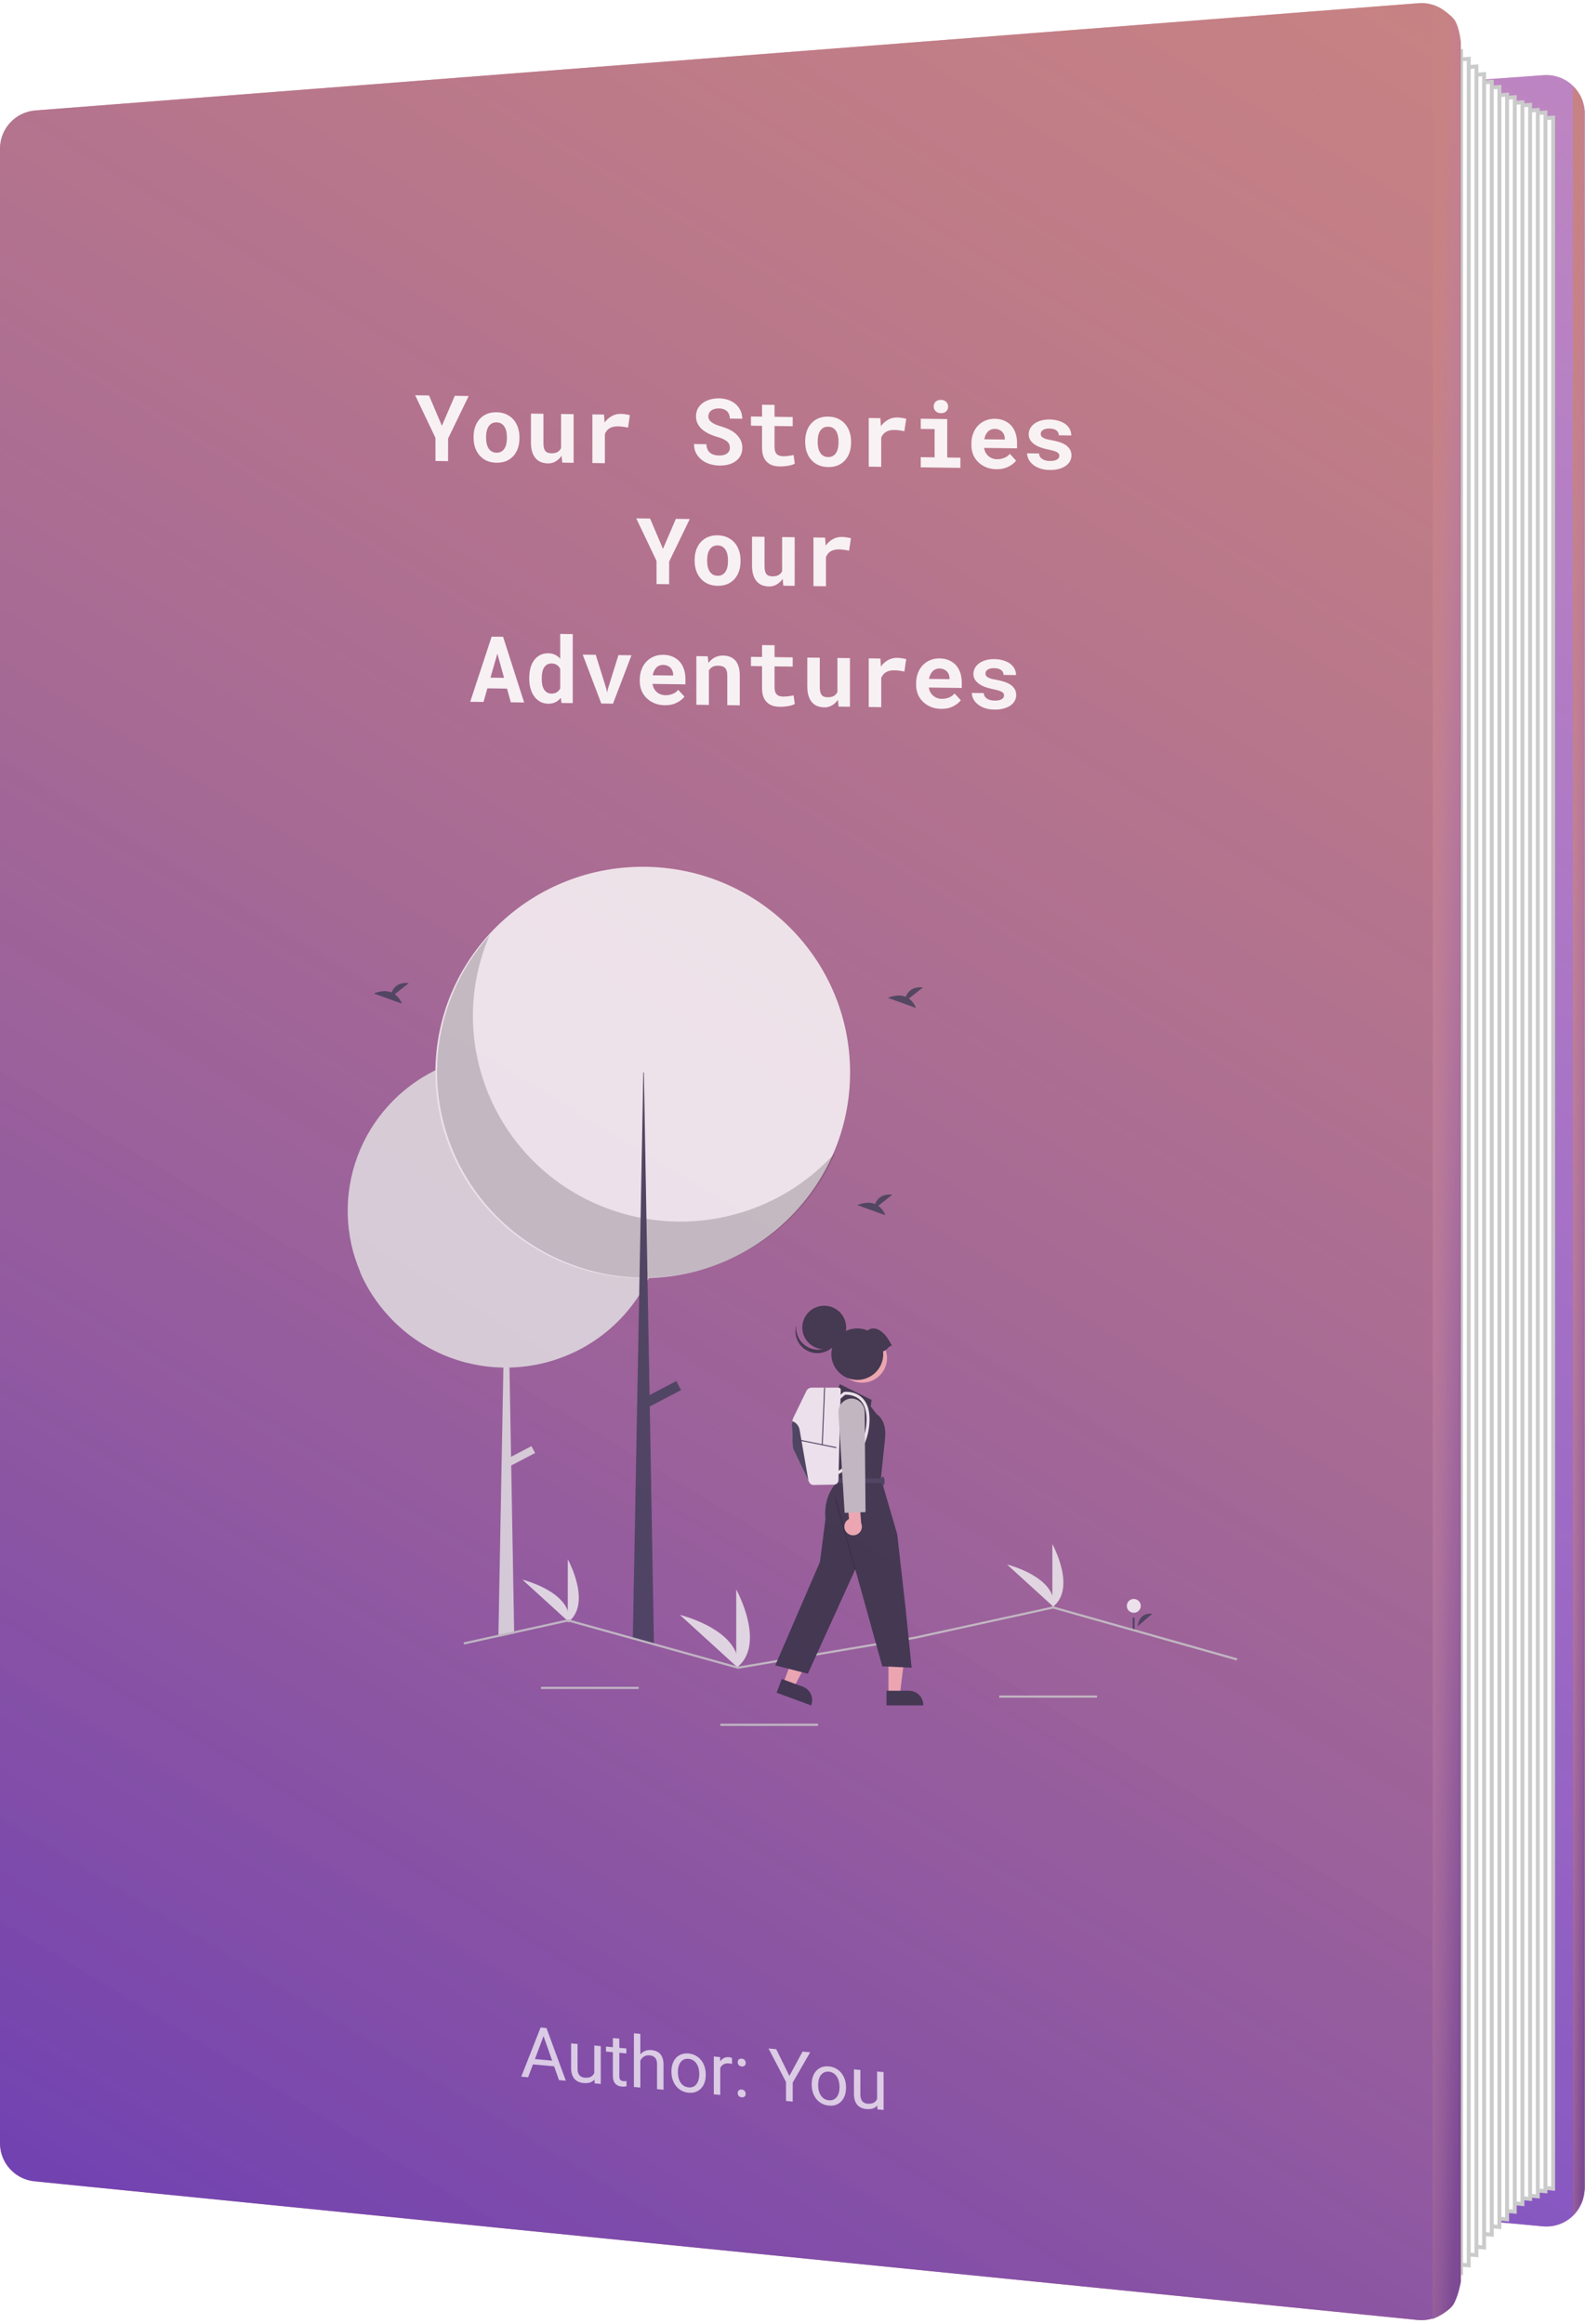 <svg width="620" height="909" viewBox="0 0 620 909" fill="none" xmlns="http://www.w3.org/2000/svg">
<path d="M603.79 29.409L62.79 68.351C54.944 68.915 48.867 75.445 48.867 83.312V805.434C48.867 813.18 54.765 819.652 62.477 820.369L603.477 870.726C612.272 871.544 619.867 864.623 619.867 855.79V44.37C619.867 35.661 612.476 28.783 603.79 29.409Z" fill="#C78283"/>
<path d="M603.79 29.409L62.79 68.351C54.944 68.915 48.867 75.445 48.867 83.312V805.434C48.867 813.18 54.765 819.652 62.477 820.369L603.477 870.726C612.272 871.544 619.867 864.623 619.867 855.79V44.37C619.867 35.661 612.476 28.783 603.79 29.409Z" fill="url(#paint0_linear_402_213)"/>
<path d="M615.287 33.749C615.287 33.749 618.165 36.461 619.104 39.698C619.873 42.349 619.843 43.149 619.867 43.13V856.226C619.867 856.226 619.575 858.596 619.104 860.041C618.207 862.791 615.287 866.39 615.287 866.39V33.749Z" fill="url(#paint1_linear_402_213)"/>
<path d="M615.287 33.749C615.287 33.749 618.165 36.461 619.104 39.698C619.873 42.349 619.843 43.149 619.867 43.13V856.226C619.867 856.226 619.575 858.596 619.104 860.041C618.207 862.791 615.287 866.39 615.287 866.39V33.749Z" fill="url(#paint2_linear_402_213)"/>
<g filter="url(#filter0_d_402_213)">
<path d="M606 46L58 85.446V804.992L606 856V46Z" fill="white"/>
<path d="M606 46L58 85.446V804.992L606 856V46Z" stroke="#CBCBCB" stroke-width="1.527"/>
</g>
<g filter="url(#filter1_d_402_213)">
<path d="M603 44L56 83.592V805.804L603 857V44Z" fill="white"/>
<path d="M603 44L56 83.592V805.804L603 857V44Z" stroke="#CBCBCB" stroke-width="1.527"/>
</g>
<g filter="url(#filter2_d_402_213)">
<path d="M600 43L53 82.738V807.615L600 859V43Z" fill="white"/>
<path d="M600 43L53 82.738V807.615L600 859V43Z" stroke="#CBCBCB" stroke-width="1.527"/>
</g>
<g filter="url(#filter3_d_402_213)">
<path d="M597 41L50 80.884V808.426L597 860V41Z" fill="white"/>
<path d="M597 41L50 80.884V808.426L597 860V41Z" stroke="#CBCBCB" stroke-width="1.527"/>
</g>
<g filter="url(#filter4_d_402_213)">
<path d="M594 40L47 80.03V810.237L594 862V40Z" fill="white"/>
<path d="M594 40L47 80.03V810.237L594 862V40Z" stroke="#CBCBCB" stroke-width="1.527"/>
</g>
<g filter="url(#filter5_d_402_213)">
<path d="M591 38L47 78.274V812.922L591 865V38Z" fill="white"/>
<path d="M591 38L47 78.274V812.922L591 865V38Z" stroke="#CBCBCB" stroke-width="1.527"/>
</g>
<g filter="url(#filter6_d_402_213)">
<path d="M588 37L44 77.469V815.67L588 868V37Z" fill="white"/>
<path d="M588 37L44 77.469V815.67L588 868V37Z" stroke="#CBCBCB" stroke-width="1.527"/>
</g>
<g filter="url(#filter7_d_402_213)">
<path d="M585 34L41 74.761V818.292L585 871V34Z" fill="white"/>
<path d="M585 34L41 74.761V818.292L585 871V34Z" stroke="#CBCBCB" stroke-width="1.527"/>
</g>
<g filter="url(#filter8_d_402_213)">
<path d="M582 32L38 73.004V820.977L582 874V32Z" fill="white"/>
<path d="M582 32L38 73.004V820.977L582 874V32Z" stroke="#CBCBCB" stroke-width="1.527"/>
</g>
<g filter="url(#filter9_d_402_213)">
<path d="M579 29L35 70.394V825.474L579 879V29Z" fill="white"/>
<path d="M579 29L35 70.394V825.474L579 879V29Z" stroke="#CBCBCB" stroke-width="1.527"/>
</g>
<g filter="url(#filter10_d_402_213)">
<path d="M576 26L32 67.686V828.096L576 882V26Z" fill="white"/>
<path d="M576 26L32 67.686V828.096L576 882V26Z" stroke="#CBCBCB" stroke-width="1.527"/>
</g>
<g filter="url(#filter11_d_402_213)">
<path d="M573 23L29 65.027V831.655L573 886V23Z" fill="white"/>
<path d="M573 23L29 65.027V831.655L573 886V23Z" stroke="#CBCBCB" stroke-width="1.527"/>
</g>
<g filter="url(#filter12_d_402_213)">
<path d="M570 20L26 62.319V834.277L570 889V20Z" fill="white"/>
<path d="M570 20L26 62.319V834.277L570 889V20Z" stroke="#CBCBCB" stroke-width="1.527"/>
</g>
<path d="M554.841 1.253L13.841 43.194C6.029 43.8 0 50.315 0 58.149V838.187C0 845.892 5.837 852.343 13.504 853.112L554.504 907.346C563.335 908.232 571 901.297 571 892.421V16.208C571 7.467 563.556 0.577 554.841 1.253Z" fill="#C78283"/>
<path d="M554.841 1.253L13.841 43.194C6.029 43.8 0 50.315 0 58.149V838.187C0 845.892 5.837 852.343 13.504 853.112L554.504 907.346C563.335 908.232 571 901.297 571 892.421V16.208C571 7.467 563.556 0.577 554.841 1.253Z" fill="url(#paint3_linear_402_213)"/>
<path d="M560.443 1.944C560.443 1.944 566.83 4.509 569.086 7.992C570.934 10.845 571.384 16.335 571.443 16.314V892.439C571.443 892.439 570.092 899.216 568.301 901.6C566.004 904.656 560.443 906.944 560.443 906.944V1.944Z" fill="url(#paint4_linear_402_213)"/>
<path d="M560.443 1.944C560.443 1.944 566.83 4.509 569.086 7.992C570.934 10.845 571.384 16.335 571.443 16.314V892.439C571.443 892.439 570.092 899.216 568.301 901.6C566.004 904.656 560.443 906.944 560.443 906.944V1.944Z" fill="url(#paint5_linear_402_213)"/>
<path d="M213.149 794.882L206.587 812.422L203.905 812.175L211.461 792.963L213.19 793.122L213.149 794.882ZM218.65 813.53L212.074 794.783L212.033 793.016L213.762 793.175L221.345 813.778L218.65 813.53ZM218.309 806.13V808.29L207.173 807.266V805.106L218.309 806.13ZM232.468 811.382V800.007L235.001 800.239V815.032L232.591 814.811L232.468 811.382ZM232.945 808.308L233.993 808.377C233.993 809.362 233.889 810.264 233.68 811.083C233.48 811.894 233.154 812.584 232.7 813.153C232.246 813.722 231.652 814.146 230.916 814.425C230.181 814.694 229.287 814.781 228.234 814.684C227.517 814.618 226.859 814.453 226.26 814.188C225.67 813.924 225.162 813.554 224.735 813.077C224.309 812.601 223.978 812.001 223.742 811.277C223.515 810.554 223.401 809.701 223.401 808.717V799.174L225.92 799.405V808.975C225.92 809.641 225.992 810.199 226.138 810.65C226.292 811.092 226.496 811.453 226.75 811.731C227.014 812.002 227.304 812.201 227.622 812.331C227.948 812.461 228.284 812.542 228.629 812.574C229.7 812.672 230.549 812.545 231.175 812.193C231.801 811.831 232.251 811.312 232.523 810.635C232.804 809.95 232.945 809.174 232.945 808.308ZM245.007 801.159V803.1L237.043 802.369V800.427L245.007 801.159ZM239.739 797.079L242.257 797.311V812.035C242.257 812.536 242.334 812.922 242.489 813.191C242.643 813.461 242.843 813.648 243.088 813.752C243.333 813.857 243.596 813.922 243.877 813.948C244.086 813.967 244.304 813.969 244.531 813.953C244.767 813.929 244.944 813.909 245.062 813.892L245.076 815.958C244.876 816.004 244.613 816.039 244.286 816.063C243.968 816.098 243.582 816.094 243.129 816.053C242.511 815.996 241.944 815.821 241.427 815.527C240.909 815.234 240.496 814.785 240.188 814.183C239.888 813.572 239.739 812.774 239.739 811.79V797.079ZM250.48 795.455V816.455L247.962 816.223V795.223L250.48 795.455ZM249.881 808.443L248.833 808.305C248.842 807.295 248.992 806.374 249.282 805.544C249.573 804.705 249.981 803.99 250.508 803.401C251.034 802.811 251.66 802.376 252.387 802.097C253.122 801.809 253.934 801.706 254.824 801.787C255.55 801.854 256.203 802.015 256.784 802.268C257.365 802.513 257.86 802.869 258.268 803.334C258.685 803.801 259.003 804.386 259.221 805.09C259.439 805.784 259.548 806.619 259.548 807.595V817.288L257.015 817.055V807.335C257.015 806.56 256.902 805.93 256.675 805.444C256.448 804.949 256.117 804.577 255.681 804.327C255.246 804.068 254.71 803.91 254.075 803.851C253.448 803.794 252.877 803.874 252.359 804.09C251.851 804.308 251.411 804.632 251.039 805.063C250.676 805.494 250.39 806.001 250.181 806.584C249.981 807.158 249.881 807.777 249.881 808.443ZM262.652 810.341V810.026C262.652 808.96 262.806 807.985 263.115 807.102C263.423 806.21 263.868 805.453 264.449 804.832C265.03 804.202 265.733 803.738 266.559 803.44C267.385 803.133 268.311 803.027 269.337 803.121C270.371 803.216 271.302 803.493 272.128 803.952C272.963 804.402 273.671 804.996 274.251 805.733C274.841 806.461 275.291 807.3 275.599 808.249C275.908 809.189 276.062 810.192 276.062 811.259V811.573C276.062 812.639 275.908 813.614 275.599 814.497C275.291 815.38 274.841 816.137 274.251 816.766C273.671 817.387 272.967 817.851 272.141 818.158C271.324 818.457 270.399 818.558 269.364 818.463C268.329 818.368 267.399 818.096 266.573 817.646C265.747 817.188 265.039 816.594 264.449 815.865C263.868 815.128 263.423 814.29 263.115 813.35C262.806 812.41 262.652 811.407 262.652 810.341ZM265.171 810.258V810.572C265.171 811.31 265.257 812.016 265.429 812.688C265.602 813.351 265.86 813.949 266.205 814.482C266.559 815.016 266.999 815.453 267.526 815.793C268.052 816.123 268.665 816.321 269.364 816.385C270.054 816.449 270.657 816.363 271.175 816.128C271.701 815.885 272.137 815.528 272.482 815.058C272.826 814.589 273.085 814.038 273.258 813.407C273.439 812.768 273.53 812.079 273.53 811.34V811.026C273.53 810.297 273.439 809.6 273.258 808.936C273.085 808.264 272.822 807.661 272.468 807.128C272.123 806.585 271.687 806.144 271.161 805.804C270.644 805.465 270.035 805.263 269.337 805.199C268.647 805.136 268.039 805.226 267.512 805.469C266.995 805.713 266.559 806.074 266.205 806.552C265.86 807.022 265.602 807.577 265.429 808.217C265.257 808.848 265.171 809.529 265.171 810.258ZM281.739 806.858V819.327L279.221 819.096V804.303L281.671 804.528L281.739 806.858ZM286.341 804.875L286.328 807.225C286.119 807.16 285.919 807.115 285.728 807.088C285.547 807.053 285.338 807.025 285.102 807.003C284.521 806.95 284.009 806.994 283.564 807.135C283.119 807.277 282.742 807.497 282.434 807.797C282.125 808.097 281.88 808.466 281.699 808.905C281.526 809.336 281.413 809.818 281.358 810.351L280.65 810.696C280.65 809.803 280.736 808.972 280.909 808.204C281.09 807.437 281.367 806.769 281.739 806.202C282.112 805.626 282.584 805.195 283.155 804.91C283.736 804.617 284.426 804.508 285.225 804.581C285.406 804.598 285.615 804.64 285.851 804.707C286.087 804.765 286.25 804.821 286.341 804.875ZM288.56 818.614C288.56 818.186 288.692 817.838 288.955 817.57C289.227 817.294 289.618 817.18 290.126 817.227C290.634 817.273 291.02 817.459 291.283 817.784C291.555 818.101 291.692 818.473 291.692 818.902C291.692 819.321 291.555 819.664 291.283 819.931C291.02 820.198 290.634 820.308 290.126 820.262C289.618 820.215 289.227 820.033 288.955 819.717C288.692 819.401 288.56 819.033 288.56 818.614ZM288.574 806.543C288.574 806.115 288.706 805.767 288.969 805.499C289.241 805.223 289.631 805.109 290.14 805.156C290.648 805.202 291.034 805.388 291.297 805.713C291.569 806.03 291.705 806.402 291.705 806.831C291.705 807.25 291.569 807.593 291.297 807.86C291.034 808.127 290.648 808.237 290.14 808.191C289.631 808.144 289.241 807.962 288.969 807.646C288.706 807.33 288.574 806.962 288.574 806.543ZM303.632 801.432L308.778 811.899L313.938 802.379L316.919 802.653L310.085 814.494V821.932L307.457 821.69V814.253L300.623 801.156L303.632 801.432ZM317.518 815.382V815.068C317.518 814.001 317.673 813.027 317.981 812.144C318.29 811.251 318.735 810.495 319.315 809.874C319.896 809.243 320.6 808.779 321.426 808.482C322.252 808.175 323.177 808.068 324.203 808.163C325.238 808.258 326.168 808.535 326.994 808.993C327.829 809.444 328.537 810.037 329.118 810.774C329.708 811.503 330.157 812.342 330.466 813.291C330.774 814.231 330.929 815.234 330.929 816.3V816.615C330.929 817.681 330.774 818.656 330.466 819.539C330.157 820.422 329.708 821.178 329.118 821.808C328.537 822.429 327.834 822.893 327.008 823.2C326.191 823.498 325.265 823.6 324.23 823.505C323.196 823.41 322.265 823.137 321.439 822.688C320.613 822.229 319.905 821.636 319.315 820.907C318.735 820.17 318.29 819.331 317.981 818.392C317.673 817.452 317.518 816.449 317.518 815.382ZM320.037 815.299V815.614C320.037 816.352 320.123 817.057 320.296 817.729C320.468 818.392 320.727 818.99 321.072 819.523C321.426 820.057 321.866 820.494 322.392 820.834C322.919 821.165 323.531 821.363 324.23 821.427C324.92 821.49 325.524 821.404 326.041 821.169C326.567 820.926 327.003 820.57 327.348 820.1C327.693 819.63 327.952 819.08 328.124 818.449C328.306 817.809 328.396 817.12 328.396 816.382V816.067C328.396 815.338 328.306 814.642 328.124 813.978C327.952 813.306 327.688 812.703 327.334 812.169C326.99 811.627 326.554 811.186 326.027 810.846C325.51 810.507 324.902 810.305 324.203 810.241C323.513 810.177 322.905 810.267 322.379 810.511C321.861 810.755 321.426 811.116 321.072 811.594C320.727 812.063 320.468 812.618 320.296 813.259C320.123 813.89 320.037 814.57 320.037 815.299ZM343.1 821.547V810.172L345.632 810.405V825.198L343.223 824.977L343.1 821.547ZM343.577 818.474L344.625 818.543C344.625 819.527 344.521 820.429 344.312 821.249C344.112 822.06 343.785 822.75 343.332 823.319C342.878 823.888 342.283 824.312 341.548 824.59C340.813 824.86 339.919 824.946 338.866 824.85C338.149 824.784 337.491 824.619 336.892 824.354C336.302 824.09 335.794 823.72 335.367 823.243C334.94 822.766 334.609 822.166 334.373 821.443C334.146 820.72 334.033 819.867 334.033 818.882V809.339L336.551 809.571V819.141C336.551 819.806 336.624 820.364 336.769 820.815C336.924 821.258 337.128 821.618 337.382 821.897C337.645 822.167 337.936 822.367 338.253 822.497C338.58 822.627 338.916 822.708 339.261 822.74C340.332 822.838 341.18 822.711 341.807 822.358C342.433 821.997 342.882 821.477 343.155 820.8C343.436 820.115 343.577 819.34 343.577 818.474Z" fill="white" fill-opacity="0.7"/>
<path d="M172.857 166.527L167.813 154.666L162.399 154.595L170.326 171.222L170.344 180.292L175.265 180.357L175.283 171.498L183.333 154.869L177.902 154.798L172.857 166.527ZM185.249 170.802V171.171C185.249 172.566 185.448 173.857 185.846 175.046C186.245 176.223 186.831 177.251 187.604 178.128C188.366 179.005 189.303 179.697 190.416 180.204C191.541 180.699 192.818 180.956 194.248 180.975C195.666 180.993 196.931 180.769 198.044 180.304C199.158 179.826 200.095 179.159 200.857 178.301C201.618 177.444 202.198 176.432 202.597 175.265C202.995 174.087 203.194 172.801 203.194 171.406V171.037C203.194 169.654 202.995 168.374 202.597 167.197C202.198 166.008 201.618 164.975 200.857 164.098C200.083 163.221 199.14 162.529 198.027 162.022C196.914 161.515 195.642 161.253 194.213 161.234C192.783 161.215 191.512 161.445 190.399 161.922C189.297 162.4 188.366 163.067 187.604 163.925C186.831 164.782 186.245 165.799 185.846 166.978C185.448 168.145 185.249 169.419 185.249 170.802ZM190.135 171.235V170.866C190.135 170.093 190.211 169.361 190.363 168.672C190.516 167.982 190.756 167.376 191.084 166.853C191.412 166.33 191.834 165.92 192.35 165.622C192.865 165.324 193.486 165.179 194.213 165.189C194.951 165.199 195.578 165.359 196.093 165.671C196.609 165.982 197.031 166.404 197.359 166.935C197.675 167.467 197.91 168.079 198.062 168.773C198.214 169.466 198.291 170.199 198.291 170.973V171.342C198.291 172.139 198.214 172.888 198.062 173.589C197.91 174.278 197.675 174.879 197.359 175.39C197.031 175.913 196.609 176.324 196.093 176.622C195.578 176.92 194.963 177.064 194.248 177.055C193.51 177.045 192.877 176.884 192.35 176.573C191.834 176.261 191.412 175.84 191.084 175.308C190.756 174.788 190.516 174.182 190.363 173.488C190.211 172.783 190.135 172.032 190.135 171.235ZM219.945 180.942L224.374 181V161.98L219.47 161.916V175.258C219.318 175.561 219.136 175.834 218.925 176.077C218.715 176.32 218.474 176.528 218.205 176.7C217.888 176.895 217.519 177.043 217.098 177.143C216.687 177.243 216.225 177.29 215.709 177.283C215.135 177.275 214.649 177.199 214.25 177.053C213.852 176.907 213.529 176.668 213.283 176.337C213.037 176.017 212.856 175.593 212.739 175.064C212.633 174.536 212.58 173.884 212.58 173.111V161.826L207.694 161.762V173.012C207.694 174.453 207.852 175.692 208.169 176.727C208.497 177.751 208.954 178.595 209.54 179.259C210.125 179.934 210.829 180.43 211.649 180.745C212.469 181.061 213.371 181.225 214.356 181.238C215.434 181.252 216.424 180.995 217.326 180.468C218.24 179.941 219.019 179.207 219.664 178.266L219.945 180.942ZM242.812 161.87C241.535 161.853 240.357 162.148 239.279 162.755C238.201 163.351 237.275 164.182 236.502 165.25L236.467 164.828L236.274 162.136L231.721 162.076V181.096L236.608 181.16V169.734C236.83 169.198 237.111 168.733 237.451 168.339C237.791 167.945 238.201 167.622 238.682 167.371C239.08 167.153 239.531 166.995 240.035 166.896C240.551 166.786 241.125 166.735 241.758 166.743C242.367 166.751 243.005 166.8 243.673 166.891C244.353 166.97 245.015 167.09 245.66 167.251L246.38 162.391C245.993 162.269 245.484 162.157 244.851 162.055C244.23 161.941 243.55 161.88 242.812 161.87ZM285.506 175.12C285.506 175.577 285.412 175.998 285.224 176.382C285.037 176.755 284.767 177.074 284.416 177.339C284.064 177.603 283.631 177.809 283.115 177.954C282.611 178.1 282.031 178.169 281.375 178.16C280.637 178.15 279.957 178.059 279.336 177.887C278.727 177.715 278.206 177.451 277.772 177.093C277.327 176.736 276.981 176.28 276.735 175.726C276.489 175.172 276.354 174.508 276.331 173.735L271.48 173.671C271.48 174.995 271.732 176.153 272.235 177.144C272.751 178.135 273.448 179 274.327 179.738C275.253 180.488 276.337 181.065 277.579 181.468C278.832 181.859 280.098 182.063 281.375 182.08C282.676 182.097 283.877 181.96 284.978 181.67C286.08 181.368 287.029 180.918 287.826 180.319C288.623 179.731 289.244 179.007 289.689 178.146C290.146 177.273 290.374 176.274 290.374 175.149C290.374 173.848 290.076 172.696 289.478 171.692C288.88 170.688 288.078 169.804 287.07 169.041C286.402 168.575 285.67 168.162 284.873 167.8C284.076 167.438 283.238 167.128 282.36 166.87C281.539 166.637 280.801 166.387 280.145 166.12C279.5 165.854 278.95 165.56 278.493 165.238C278.036 164.927 277.684 164.577 277.438 164.187C277.204 163.797 277.087 163.362 277.087 162.881C277.087 162.424 277.174 162.003 277.35 161.619C277.538 161.223 277.807 160.881 278.159 160.593C278.51 160.316 278.938 160.105 279.442 159.959C279.957 159.802 280.543 159.727 281.199 159.736C281.914 159.745 282.535 159.853 283.063 160.059C283.602 160.254 284.053 160.523 284.416 160.868C284.767 161.224 285.031 161.643 285.207 162.126C285.394 162.609 285.5 163.138 285.523 163.712L290.339 163.775C290.339 162.627 290.117 161.569 289.671 160.603C289.226 159.636 288.605 158.796 287.808 158.082C287.011 157.38 286.056 156.829 284.943 156.427C283.842 156.026 282.623 155.817 281.287 155.8C279.998 155.783 278.803 155.937 277.702 156.262C276.6 156.576 275.645 157.038 274.837 157.649C274.028 158.259 273.395 159.001 272.938 159.874C272.481 160.747 272.253 161.722 272.253 162.8C272.253 163.738 272.423 164.607 272.763 165.409C273.114 166.21 273.63 166.943 274.309 167.609C274.989 168.274 275.862 168.889 276.928 169.453C278.006 170.018 279.254 170.503 280.672 170.909C281.586 171.167 282.348 171.446 282.957 171.747C283.578 172.037 284.082 172.354 284.469 172.699C284.844 173.055 285.107 173.434 285.26 173.834C285.424 174.235 285.506 174.663 285.506 175.12ZM302.977 158.351L298.091 158.287V162.945L293.749 162.888V166.492L298.091 166.549V175.197C298.091 176.451 298.255 177.531 298.583 178.438C298.911 179.333 299.38 180.072 299.989 180.654C300.586 181.247 301.307 181.69 302.151 181.983C303.006 182.264 303.955 182.411 304.998 182.424C305.537 182.431 306.082 182.409 306.633 182.358C307.195 182.318 307.734 182.255 308.25 182.168C308.765 182.081 309.252 181.97 309.709 181.836C310.166 181.689 310.564 181.519 310.904 181.324L310.429 177.96C310.207 178.016 309.937 178.071 309.621 178.125C309.316 178.18 308.988 178.229 308.637 178.271C308.273 178.325 307.892 178.367 307.494 178.396C307.107 178.427 306.727 178.439 306.352 178.434C305.836 178.428 305.367 178.363 304.945 178.24C304.535 178.118 304.184 177.914 303.891 177.629C303.598 177.355 303.369 176.989 303.205 176.53C303.053 176.059 302.977 175.478 302.977 174.787V166.613L310.078 166.706V163.102L302.977 163.009V158.351ZM314.964 172.5V172.869C314.964 174.264 315.163 175.555 315.562 176.744C315.96 177.921 316.546 178.949 317.319 179.826C318.081 180.703 319.018 181.395 320.132 181.902C321.257 182.397 322.534 182.654 323.963 182.673C325.381 182.691 326.647 182.468 327.76 182.002C328.873 181.524 329.811 180.857 330.572 179.999C331.334 179.142 331.914 178.13 332.312 176.964C332.711 175.785 332.91 174.499 332.91 173.104V172.735C332.91 171.352 332.711 170.072 332.312 168.895C331.914 167.706 331.334 166.673 330.572 165.796C329.799 164.919 328.856 164.227 327.742 163.72C326.629 163.213 325.358 162.951 323.928 162.932C322.499 162.913 321.227 163.143 320.114 163.62C319.013 164.098 318.081 164.766 317.319 165.623C316.546 166.48 315.96 167.498 315.562 168.676C315.163 169.843 314.964 171.117 314.964 172.5ZM319.85 172.933V172.564C319.85 171.791 319.927 171.059 320.079 170.37C320.231 169.68 320.471 169.074 320.8 168.551C321.128 168.028 321.55 167.618 322.065 167.32C322.581 167.022 323.202 166.878 323.928 166.887C324.666 166.897 325.293 167.057 325.809 167.369C326.324 167.68 326.746 168.102 327.074 168.633C327.391 169.165 327.625 169.777 327.777 170.471C327.93 171.164 328.006 171.897 328.006 172.671V173.04C328.006 173.837 327.93 174.586 327.777 175.287C327.625 175.976 327.391 176.577 327.074 177.088C326.746 177.611 326.324 178.022 325.809 178.32C325.293 178.618 324.678 178.762 323.963 178.753C323.225 178.743 322.592 178.582 322.065 178.271C321.55 177.959 321.128 177.538 320.8 177.006C320.471 176.486 320.231 175.88 320.079 175.186C319.927 174.481 319.85 173.73 319.85 172.933ZM350.908 163.285C349.631 163.268 348.453 163.564 347.375 164.171C346.297 164.766 345.372 165.597 344.598 166.665L344.563 166.243L344.37 163.551L339.817 163.491V182.511L344.704 182.575V171.149C344.926 170.613 345.208 170.148 345.547 169.754C345.887 169.36 346.297 169.037 346.778 168.786C347.176 168.568 347.627 168.41 348.131 168.311C348.647 168.201 349.221 168.15 349.854 168.158C350.463 168.166 351.102 168.215 351.77 168.306C352.449 168.385 353.111 168.505 353.756 168.666L354.476 163.806C354.09 163.684 353.58 163.572 352.947 163.47C352.326 163.356 351.647 163.295 350.908 163.285ZM360.171 163.758V167.748L365.585 167.819V178.876L360.171 178.805V182.777L375.674 182.98V179.008L370.524 178.94V163.893L360.171 163.758ZM365.233 158.955C365.233 159.33 365.298 159.682 365.427 160.012C365.567 160.331 365.761 160.603 366.007 160.828C366.253 161.066 366.546 161.252 366.885 161.385C367.237 161.518 367.624 161.588 368.046 161.593C368.913 161.605 369.598 161.374 370.102 160.9C370.618 160.414 370.875 159.791 370.875 159.029C370.875 158.267 370.618 157.643 370.102 157.156C369.598 156.657 368.913 156.402 368.046 156.39C367.624 156.385 367.237 156.444 366.885 156.568C366.546 156.693 366.253 156.865 366.007 157.084C365.761 157.315 365.567 157.594 365.427 157.92C365.298 158.235 365.233 158.58 365.233 158.955ZM389.717 183.516C391.557 183.54 393.151 183.203 394.498 182.506C395.846 181.809 396.83 181.025 397.451 180.154L395.008 177.485C394.446 178.205 393.713 178.74 392.811 179.091C391.909 179.443 390.977 179.612 390.016 179.6C389.337 179.591 388.71 179.477 388.136 179.259C387.561 179.04 387.052 178.735 386.606 178.342C386.173 177.962 385.827 177.541 385.569 177.081C385.312 176.609 385.101 175.991 384.937 175.227V175.174L397.838 175.343V173.269C397.838 171.874 397.645 170.6 397.258 169.447C396.871 168.281 396.309 167.284 395.57 166.454C394.821 165.624 393.907 164.979 392.829 164.519C391.762 164.048 390.544 163.804 389.173 163.786C387.849 163.769 386.624 163.993 385.499 164.459C384.374 164.924 383.402 165.585 382.581 166.442C381.761 167.298 381.123 168.327 380.666 169.528C380.209 170.718 379.98 172.039 379.98 173.492V174.195C379.98 175.472 380.209 176.676 380.666 177.807C381.134 178.927 381.796 179.902 382.652 180.734C383.507 181.577 384.532 182.247 385.728 182.743C386.923 183.239 388.253 183.497 389.717 183.516ZM389.137 167.741C389.758 167.749 390.303 167.856 390.772 168.061C391.253 168.255 391.657 168.518 391.985 168.85C392.313 169.194 392.571 169.596 392.758 170.056C392.946 170.515 393.039 171.003 393.039 171.518V171.905L385.025 171.8C385.142 171.181 385.317 170.62 385.552 170.119C385.786 169.619 386.079 169.189 386.431 168.83C386.77 168.471 387.169 168.201 387.626 168.02C388.083 167.826 388.587 167.733 389.137 167.741ZM414.377 178.266C414.377 178.559 414.301 178.828 414.149 179.072C414.008 179.316 413.792 179.53 413.499 179.714C413.194 179.897 412.801 180.045 412.321 180.155C411.852 180.255 411.302 180.3 410.669 180.292C410.142 180.285 409.626 180.226 409.122 180.114C408.63 180.002 408.191 179.826 407.804 179.587C407.417 179.359 407.101 179.062 406.855 178.695C406.609 178.317 406.468 177.87 406.433 177.354L401.775 177.293C401.775 178.066 401.963 178.842 402.337 179.62C402.724 180.387 403.287 181.074 404.025 181.682C404.763 182.301 405.677 182.805 406.767 183.194C407.868 183.584 409.134 183.788 410.563 183.806C411.864 183.823 413.042 183.698 414.096 183.431C415.151 183.151 416.053 182.759 416.803 182.253C417.541 181.747 418.11 181.145 418.508 180.447C418.918 179.738 419.123 178.961 419.123 178.118C419.123 177.203 418.918 176.416 418.508 175.754C418.11 175.081 417.553 174.505 416.838 174.027C416.123 173.561 415.274 173.175 414.29 172.869C413.305 172.563 412.239 172.309 411.091 172.106C410.294 171.979 409.638 171.835 409.122 171.676C408.606 171.505 408.202 171.318 407.909 171.115C407.605 170.924 407.394 170.71 407.277 170.474C407.159 170.227 407.101 169.962 407.101 169.681C407.101 169.4 407.165 169.137 407.294 168.892C407.435 168.636 407.634 168.416 407.892 168.232C408.173 168.025 408.536 167.866 408.981 167.754C409.427 167.643 409.948 167.591 410.546 167.599C411.249 167.608 411.846 167.704 412.339 167.886C412.842 168.069 413.241 168.308 413.534 168.605C413.745 168.83 413.903 169.084 414.008 169.367C414.114 169.638 414.167 169.932 414.167 170.248L419.053 170.312C419.053 169.433 418.86 168.616 418.473 167.861C418.086 167.106 417.53 166.448 416.803 165.888C416.065 165.339 415.168 164.906 414.114 164.587C413.059 164.257 411.87 164.083 410.546 164.066C409.28 164.049 408.144 164.193 407.136 164.496C406.128 164.799 405.273 165.216 404.57 165.745C403.867 166.275 403.328 166.895 402.953 167.605C402.578 168.315 402.39 169.063 402.39 169.848C402.39 170.656 402.572 171.374 402.935 171.999C403.31 172.625 403.826 173.177 404.482 173.654C405.138 174.143 405.923 174.564 406.837 174.916C407.763 175.256 408.782 175.545 409.895 175.782C410.774 175.957 411.501 176.131 412.075 176.303C412.649 176.474 413.112 176.656 413.463 176.848C413.803 177.052 414.038 177.266 414.167 177.49C414.307 177.715 414.377 177.973 414.377 178.266ZM259.334 214.659L254.29 202.798L248.876 202.727L256.803 219.354L256.821 228.425L261.742 228.489L261.76 219.63L269.81 203.001L264.379 202.93L259.334 214.659ZM271.726 218.934V219.303C271.726 220.698 271.925 221.989 272.323 223.178C272.722 224.355 273.308 225.383 274.081 226.26C274.843 227.137 275.78 227.829 276.893 228.336C278.018 228.831 279.295 229.088 280.725 229.107C282.143 229.125 283.408 228.901 284.521 228.436C285.635 227.958 286.572 227.291 287.334 226.433C288.095 225.576 288.675 224.564 289.074 223.398C289.472 222.219 289.671 220.933 289.671 219.538V219.169C289.671 217.786 289.472 216.506 289.074 215.329C288.675 214.14 288.095 213.107 287.334 212.23C286.56 211.353 285.617 210.661 284.504 210.154C283.391 209.647 282.119 209.385 280.69 209.366C279.26 209.347 277.989 209.577 276.876 210.054C275.774 210.532 274.843 211.2 274.081 212.057C273.308 212.914 272.722 213.932 272.323 215.11C271.925 216.277 271.726 217.551 271.726 218.934ZM276.612 219.367V218.998C276.612 218.225 276.688 217.493 276.84 216.804C276.993 216.114 277.233 215.508 277.561 214.985C277.889 214.462 278.311 214.052 278.827 213.754C279.342 213.456 279.963 213.311 280.69 213.321C281.428 213.331 282.055 213.491 282.57 213.803C283.086 214.114 283.508 214.536 283.836 215.067C284.152 215.599 284.387 216.211 284.539 216.905C284.691 217.598 284.767 218.331 284.767 219.105V219.474C284.767 220.271 284.691 221.02 284.539 221.721C284.387 222.41 284.152 223.011 283.836 223.522C283.508 224.045 283.086 224.456 282.57 224.754C282.055 225.052 281.44 225.196 280.725 225.187C279.987 225.177 279.354 225.016 278.827 224.705C278.311 224.393 277.889 223.972 277.561 223.44C277.233 222.92 276.993 222.314 276.84 221.62C276.688 220.915 276.612 220.164 276.612 219.367ZM306.422 229.074L310.851 229.132V210.112L305.947 210.048V223.39C305.795 223.693 305.613 223.966 305.402 224.209C305.192 224.452 304.951 224.66 304.682 224.832C304.365 225.027 303.996 225.175 303.574 225.275C303.164 225.375 302.702 225.422 302.186 225.415C301.612 225.407 301.125 225.331 300.727 225.185C300.329 225.039 300.006 224.8 299.76 224.469C299.514 224.149 299.333 223.725 299.215 223.196C299.11 222.668 299.057 222.017 299.057 221.243V209.958L294.171 209.894V221.144C294.171 222.585 294.329 223.824 294.646 224.859C294.974 225.883 295.431 226.727 296.017 227.391C296.602 228.066 297.305 228.562 298.126 228.877C298.946 229.193 299.848 229.357 300.833 229.37C301.911 229.384 302.901 229.127 303.803 228.6C304.717 228.073 305.496 227.339 306.141 226.398L306.422 229.074ZM329.289 210.002C328.012 209.985 326.834 210.281 325.756 210.888C324.678 211.483 323.752 212.314 322.979 213.382L322.944 212.96L322.751 210.268L318.198 210.208V229.228L323.085 229.292V217.866C323.307 217.33 323.588 216.865 323.928 216.471C324.268 216.077 324.678 215.754 325.159 215.503C325.557 215.285 326.008 215.127 326.512 215.028C327.028 214.918 327.602 214.867 328.234 214.875C328.844 214.883 329.482 214.932 330.15 215.023C330.83 215.102 331.492 215.222 332.136 215.383L332.857 210.523C332.47 210.401 331.961 210.289 331.328 210.187C330.707 210.073 330.027 210.012 329.289 210.002ZM198.326 269.315L199.82 274.678L205.022 274.746L196.797 249.045L192.314 248.986L183.93 274.47L189.133 274.538L190.645 269.214L198.326 269.315ZM191.857 265.029L194.547 255.643L197.166 265.099L191.857 265.029ZM207.026 265.122V265.491C207.026 266.874 207.196 268.16 207.536 269.348C207.876 270.524 208.368 271.544 209.012 272.408C209.645 273.272 210.418 273.956 211.332 274.46C212.258 274.953 213.301 275.206 214.461 275.222C215.527 275.236 216.465 275.043 217.273 274.643C218.082 274.244 218.785 273.679 219.382 272.948L219.629 274.938L224.04 274.995V247.995L219.136 247.931V257.617C218.551 256.953 217.877 256.44 217.115 256.079C216.365 255.705 215.492 255.512 214.496 255.499C213.313 255.484 212.258 255.704 211.332 256.161C210.418 256.618 209.639 257.27 208.995 258.117C208.35 258.964 207.858 259.983 207.518 261.174C207.19 262.365 207.026 263.681 207.026 265.122ZM211.912 265.555V265.186C211.912 264.389 211.983 263.646 212.123 262.957C212.264 262.255 212.487 261.643 212.791 261.12C213.096 260.608 213.488 260.209 213.969 259.922C214.461 259.624 215.053 259.479 215.744 259.488C216.576 259.499 217.267 259.69 217.818 260.06C218.369 260.419 218.808 260.923 219.136 261.572V269.271C218.808 269.9 218.363 270.392 217.801 270.748C217.25 271.104 216.553 271.276 215.709 271.265C215.018 271.256 214.432 271.102 213.951 270.803C213.471 270.504 213.078 270.094 212.774 269.574C212.469 269.067 212.246 268.472 212.106 267.79C211.977 267.097 211.912 266.352 211.912 265.555ZM235.201 275.142L239.789 275.202L247.013 256.277L241.916 256.21L237.75 269.567L237.486 270.9L237.223 269.561L233.04 256.094L227.942 256.027L235.201 275.142ZM260.002 275.818C261.842 275.842 263.435 275.505 264.783 274.808C266.13 274.111 267.115 273.327 267.736 272.456L265.293 269.787C264.73 270.507 263.998 271.042 263.096 271.393C262.193 271.745 261.262 271.914 260.301 271.902C259.621 271.893 258.994 271.779 258.42 271.561C257.846 271.342 257.336 271.037 256.891 270.644C256.457 270.264 256.112 269.843 255.854 269.383C255.596 268.91 255.385 268.292 255.221 267.529V267.476L268.122 267.645V265.571C268.122 264.176 267.929 262.902 267.542 261.748C267.156 260.583 266.593 259.586 265.855 258.756C265.105 257.926 264.191 257.281 263.113 256.821C262.047 256.35 260.828 256.106 259.457 256.088C258.133 256.071 256.909 256.295 255.784 256.761C254.659 257.226 253.686 257.887 252.866 258.744C252.046 259.6 251.407 260.629 250.95 261.83C250.493 263.019 250.265 264.341 250.265 265.794V266.497C250.265 267.774 250.493 268.978 250.95 270.109C251.419 271.229 252.081 272.204 252.936 273.036C253.792 273.879 254.817 274.549 256.012 275.045C257.207 275.541 258.537 275.799 260.002 275.818ZM259.422 260.043C260.043 260.051 260.588 260.157 261.057 260.363C261.537 260.557 261.941 260.82 262.269 261.152C262.598 261.496 262.855 261.898 263.043 262.358C263.23 262.817 263.324 263.305 263.324 263.82V264.207L255.309 264.102C255.426 263.482 255.602 262.922 255.836 262.421C256.071 261.921 256.364 261.491 256.715 261.132C257.055 260.773 257.453 260.503 257.91 260.322C258.367 260.128 258.871 260.035 259.422 260.043ZM272.394 275.628L277.297 275.693V262.175C277.461 261.919 277.643 261.687 277.842 261.479C278.042 261.271 278.264 261.092 278.51 260.943C278.815 260.736 279.161 260.582 279.547 260.482C279.946 260.382 280.379 260.335 280.848 260.341C281.41 260.348 281.914 260.413 282.36 260.536C282.805 260.648 283.186 260.846 283.502 261.131C283.818 261.417 284.059 261.806 284.223 262.301C284.398 262.784 284.486 263.4 284.486 264.15V275.787L289.373 275.851V264.144C289.373 262.761 289.209 261.587 288.88 260.622C288.564 259.645 288.119 258.842 287.545 258.213C286.959 257.596 286.267 257.142 285.471 256.85C284.674 256.559 283.795 256.407 282.834 256.394C282.084 256.384 281.375 256.48 280.707 256.683C280.039 256.885 279.424 257.181 278.862 257.572C278.534 257.803 278.223 258.062 277.93 258.351C277.637 258.64 277.368 258.959 277.122 259.307L276.823 256.667L272.394 256.609V275.628ZM302.977 252.351L298.091 252.287V256.945L293.749 256.888V260.492L298.091 260.549V269.197C298.091 270.451 298.255 271.531 298.583 272.438C298.911 273.333 299.38 274.072 299.989 274.654C300.586 275.247 301.307 275.69 302.151 275.983C303.006 276.264 303.955 276.411 304.998 276.424C305.537 276.431 306.082 276.409 306.633 276.358C307.195 276.318 307.734 276.255 308.25 276.168C308.765 276.081 309.252 275.97 309.709 275.836C310.166 275.689 310.564 275.519 310.904 275.324L310.429 271.96C310.207 272.016 309.937 272.071 309.621 272.125C309.316 272.18 308.988 272.229 308.637 272.271C308.273 272.325 307.892 272.367 307.494 272.396C307.107 272.427 306.727 272.439 306.352 272.434C305.836 272.428 305.367 272.363 304.945 272.24C304.535 272.118 304.184 271.914 303.891 271.629C303.598 271.355 303.369 270.989 303.205 270.53C303.053 270.059 302.977 269.478 302.977 268.787V260.613L310.078 260.706V257.102L302.977 257.009V252.351ZM328.041 276.357L332.47 276.415V257.395L327.567 257.331V270.673C327.414 270.976 327.233 271.249 327.022 271.492C326.811 271.735 326.571 271.943 326.301 272.115C325.985 272.31 325.616 272.458 325.194 272.558C324.784 272.658 324.321 272.705 323.805 272.698C323.231 272.69 322.745 272.614 322.346 272.468C321.948 272.322 321.626 272.083 321.38 271.752C321.134 271.432 320.952 271.008 320.835 270.479C320.729 269.951 320.677 269.3 320.677 268.526V257.241L315.79 257.177V268.427C315.79 269.868 315.948 271.107 316.265 272.142C316.593 273.166 317.05 274.01 317.636 274.674C318.222 275.349 318.925 275.845 319.745 276.16C320.565 276.476 321.467 276.64 322.452 276.653C323.53 276.667 324.52 276.41 325.422 275.883C326.336 275.356 327.115 274.622 327.76 273.681L328.041 276.357ZM350.908 257.285C349.631 257.268 348.453 257.564 347.375 258.171C346.297 258.766 345.372 259.597 344.598 260.665L344.563 260.243L344.37 257.551L339.817 257.491V276.511L344.704 276.575V265.149C344.926 264.613 345.208 264.148 345.547 263.754C345.887 263.36 346.297 263.037 346.778 262.786C347.176 262.568 347.627 262.41 348.131 262.311C348.647 262.201 349.221 262.15 349.854 262.158C350.463 262.166 351.102 262.215 351.77 262.306C352.449 262.385 353.111 262.505 353.756 262.666L354.476 257.806C354.09 257.684 353.58 257.572 352.947 257.47C352.326 257.356 351.647 257.295 350.908 257.285ZM368.098 277.233C369.938 277.257 371.532 276.92 372.879 276.223C374.227 275.526 375.211 274.742 375.832 273.871L373.389 271.202C372.826 271.922 372.094 272.457 371.192 272.808C370.289 273.16 369.358 273.329 368.397 273.317C367.717 273.308 367.091 273.194 366.516 272.976C365.942 272.757 365.432 272.452 364.987 272.059C364.554 271.679 364.208 271.258 363.95 270.798C363.692 270.326 363.481 269.708 363.317 268.944V268.891L376.219 269.06V266.986C376.219 265.591 376.025 264.317 375.639 263.164C375.252 261.998 374.689 261.001 373.951 260.171C373.201 259.341 372.287 258.696 371.209 258.236C370.143 257.765 368.924 257.521 367.553 257.503C366.229 257.486 365.005 257.71 363.88 258.176C362.755 258.641 361.782 259.302 360.962 260.159C360.142 261.015 359.503 262.044 359.046 263.245C358.589 264.434 358.361 265.756 358.361 267.209V267.912C358.361 269.189 358.589 270.393 359.046 271.524C359.515 272.644 360.177 273.619 361.032 274.451C361.888 275.294 362.913 275.964 364.108 276.46C365.304 276.956 366.634 277.214 368.098 277.233ZM367.518 261.458C368.139 261.466 368.684 261.573 369.153 261.778C369.633 261.972 370.038 262.235 370.366 262.567C370.694 262.911 370.952 263.313 371.139 263.773C371.326 264.232 371.42 264.72 371.42 265.235V265.622L363.405 265.517C363.522 264.898 363.698 264.337 363.933 263.836C364.167 263.336 364.46 262.906 364.811 262.547C365.151 262.188 365.55 261.918 366.007 261.737C366.464 261.543 366.967 261.45 367.518 261.458ZM392.758 271.983C392.758 272.276 392.682 272.545 392.53 272.789C392.389 273.033 392.172 273.247 391.879 273.431C391.575 273.614 391.182 273.762 390.702 273.872C390.233 273.972 389.682 274.017 389.05 274.009C388.522 274.002 388.007 273.943 387.503 273.831C387.011 273.719 386.571 273.543 386.185 273.304C385.798 273.076 385.482 272.779 385.235 272.412C384.989 272.034 384.849 271.587 384.814 271.071L380.156 271.01C380.156 271.783 380.343 272.559 380.718 273.337C381.105 274.104 381.667 274.791 382.406 275.399C383.144 276.018 384.058 276.522 385.148 276.911C386.249 277.3 387.515 277.505 388.944 277.523C390.245 277.54 391.422 277.415 392.477 277.148C393.532 276.868 394.434 276.476 395.184 275.97C395.922 275.464 396.49 274.862 396.889 274.164C397.299 273.455 397.504 272.678 397.504 271.835C397.504 270.92 397.299 270.133 396.889 269.471C396.49 268.798 395.934 268.222 395.219 267.744C394.504 267.278 393.655 266.892 392.67 266.586C391.686 266.28 390.62 266.026 389.471 265.823C388.675 265.696 388.018 265.552 387.503 265.393C386.987 265.222 386.583 265.035 386.29 264.832C385.985 264.641 385.774 264.427 385.657 264.191C385.54 263.944 385.482 263.679 385.482 263.398C385.482 263.117 385.546 262.854 385.675 262.609C385.815 262.353 386.015 262.133 386.272 261.949C386.554 261.742 386.917 261.583 387.362 261.471C387.807 261.36 388.329 261.308 388.927 261.316C389.63 261.325 390.227 261.421 390.719 261.603C391.223 261.786 391.622 262.025 391.915 262.322C392.125 262.547 392.284 262.801 392.389 263.084C392.495 263.355 392.547 263.649 392.547 263.965L397.434 264.029C397.434 263.15 397.24 262.333 396.854 261.578C396.467 260.823 395.91 260.165 395.184 259.605C394.446 259.056 393.549 258.623 392.495 258.304C391.44 257.974 390.251 257.8 388.927 257.783C387.661 257.766 386.524 257.91 385.517 258.213C384.509 258.516 383.654 258.933 382.95 259.462C382.247 259.992 381.708 260.612 381.333 261.322C380.958 262.032 380.771 262.78 380.771 263.565C380.771 264.373 380.953 265.091 381.316 265.716C381.691 266.342 382.206 266.894 382.863 267.371C383.519 267.86 384.304 268.281 385.218 268.633C386.144 268.973 387.163 269.262 388.276 269.499C389.155 269.674 389.882 269.848 390.456 270.02C391.03 270.191 391.493 270.373 391.844 270.565C392.184 270.769 392.418 270.983 392.547 271.207C392.688 271.432 392.758 271.69 392.758 271.983Z" fill="white" fill-opacity="0.9"/>
<g opacity="0.8" clip-path="url(#clip0_402_213)">
<path d="M445.041 636.03C445.041 636.03 445.307 630.501 450.76 631.144Z" fill="#3F3D56"/>
<path d="M443.5 630.769C445.008 630.769 446.23 629.557 446.23 628.062C446.23 626.566 445.008 625.354 443.5 625.354C441.993 625.354 440.771 626.566 440.771 628.062C440.771 629.557 441.993 630.769 443.5 630.769Z" fill="white"/>
<path d="M443.826 632.62H443.056V637.969H443.826V632.62Z" fill="#3F3D56"/>
<path d="M259.752 473.499C259.752 474.853 259.708 476.195 259.619 477.527C259.123 485.204 257.168 492.719 253.856 499.676C253.83 499.735 253.8 499.79 253.774 499.845C253.62 500.168 253.462 500.491 253.299 500.809C252.314 502.776 251.222 504.689 250.026 506.538C244.565 515.027 237.08 522.051 228.232 526.99C219.384 531.928 209.446 534.629 199.296 534.854L199.908 569.756L207.888 565.588L209.313 568.275L199.968 573.155L201.111 637.977L201.123 638.843L194.953 640.205L194.966 639.335L196.909 534.858C188.739 534.742 180.674 533.017 173.182 529.784C165.69 526.55 158.92 521.873 153.265 516.023C152.876 515.624 152.49 515.213 152.114 514.805C152.097 514.788 152.084 514.771 152.071 514.759C147.36 509.663 143.549 503.814 140.801 497.46C140.861 497.528 140.925 497.592 140.985 497.66C134.773 483.252 134.351 467.032 139.807 452.326C145.263 437.62 156.183 425.54 170.329 418.561C170.543 418.455 170.761 418.353 170.975 418.247C184.968 411.562 200.983 410.335 215.845 414.81C230.707 419.285 243.331 429.135 251.215 442.408C251.592 443.036 251.956 443.677 252.307 444.322C257.204 453.279 259.764 463.309 259.752 473.499Z" fill="#E5E5E5"/>
<path d="M251.423 499.879C296.213 499.879 332.523 463.865 332.523 419.439C332.523 375.014 296.213 339 251.423 339C206.632 339 170.322 375.014 170.322 419.439C170.322 463.865 206.632 499.879 251.423 499.879Z" fill="white"/>
<path opacity="0.2" d="M191.541 365.712C173.933 406.565 193.048 453.84 234.236 471.304C249.863 477.93 267.194 479.52 283.78 475.85C300.367 472.179 315.373 463.433 326.678 450.847C309.072 491.701 261.409 510.663 220.219 493.2C179.03 475.738 159.912 428.463 177.518 387.609C180.967 379.606 185.703 372.211 191.541 365.712V365.712Z" fill="black"/>
<path d="M255.811 643.529L247.527 641.224L247.544 640.341L250.026 506.538L250.15 499.867L250.155 499.672L250.587 476.296L251.216 442.412V442.408L251.644 419.44H251.87L252.307 444.322L252.876 476.708L253.282 499.689V499.858L253.299 500.805V500.809L254.087 545.604L254.168 550.056L255.794 642.637L255.811 643.529Z" fill="#3F3D56"/>
<path d="M264.544 540.142L251.138 547.143L253.006 550.663L266.412 543.662L264.544 540.142Z" fill="#3F3D56"/>
<path d="M249.834 659.722H211.593V660.571H249.834V659.722Z" fill="#CBCBCB"/>
<path d="M320.006 674.151H281.766V675H320.006V674.151Z" fill="#CBCBCB"/>
<path d="M429.116 663.117H390.875V663.966H429.116V663.117Z" fill="#CBCBCB"/>
<path d="M411.649 628.581V603.893C411.649 603.893 421.35 621.396 411.649 628.581Z" fill="#F1F1F1"/>
<path d="M412.249 628.577L393.913 611.881C393.913 611.881 413.473 616.63 412.249 628.577Z" fill="#F1F1F1"/>
<path d="M222.098 634.523V609.834C222.098 609.834 231.799 627.337 222.098 634.523Z" fill="#F1F1F1"/>
<path d="M222.697 634.518L204.361 617.822C204.361 617.822 223.921 622.571 222.697 634.518Z" fill="#F1F1F1"/>
<path d="M287.992 652.347V621.647C287.992 621.647 300.054 643.412 287.992 652.347Z" fill="#F1F1F1"/>
<path d="M288.737 652.342L265.936 631.58C265.936 631.58 290.259 637.486 288.737 652.342Z" fill="#F1F1F1"/>
<path d="M484 648.591L483.765 649.411L411.954 629.124L357.857 640.952L288.672 652.674L288.578 652.649L255.811 643.528L247.527 641.224L222.227 634.179L201.124 638.843L194.954 640.205L181.539 643.172L181.355 642.344L194.966 639.335L201.111 637.977L222.252 633.305L222.355 633.33L247.544 640.341L255.794 642.637L288.715 651.804L357.69 640.121L411.979 628.25L412.086 628.276L484 648.591Z" fill="#CBCBCB"/>
<path d="M355.525 390.537L361 386.194C356.747 385.729 354.999 388.029 354.284 389.85C350.961 388.482 347.344 390.275 347.344 390.275L358.298 394.219C357.745 392.755 356.784 391.478 355.525 390.537V390.537Z" fill="#3F3D56"/>
<path d="M154.421 388.839L159.896 384.496C155.643 384.031 153.895 386.332 153.18 388.153C149.857 386.784 146.24 388.578 146.24 388.578L157.194 392.522C156.641 391.058 155.679 389.781 154.421 388.839V388.839Z" fill="#3F3D56"/>
<path d="M343.544 471.596L349.019 467.253C344.766 466.788 343.019 469.089 342.303 470.91C338.981 469.541 335.364 471.335 335.364 471.335L346.318 475.279C345.765 473.815 344.803 472.537 343.544 471.596V471.596Z" fill="#3F3D56"/>
<path d="M306.364 658.39L310.548 659.932L318.535 644.658L312.36 642.382L306.364 658.39Z" fill="#FFB7B7"/>
<path d="M305.804 656.641L314.044 659.678L314.044 659.678C315.437 660.191 316.567 661.232 317.186 662.572C317.805 663.912 317.862 665.441 317.344 666.822L317.281 666.991L303.789 662.019L305.804 656.641Z" fill="#2F2E41"/>
<path d="M347.541 662.7L352.005 662.699L354.128 645.622L347.54 645.623L347.541 662.7Z" fill="#FFB7B7"/>
<path d="M346.767 661.254L355.557 661.254H355.558C357.043 661.254 358.468 661.839 359.519 662.881C360.569 663.923 361.16 665.336 361.16 666.81V666.991L346.767 666.991L346.767 661.254Z" fill="#2F2E41"/>
<path d="M327.105 544.264L328.561 541.375L340.94 547.514L340.576 550.042L342.943 553.112C342.943 553.112 346.948 555.279 346.22 562.501L345.492 569.362L344.581 578.21L350.953 600.058L354.23 628.948L356.597 652.241L345.128 651.699L334.569 613.781L316 654.588L303.257 651.338L320.733 610.892L322.918 593.919C322.918 593.919 321.462 584.891 328.379 578.752L327.287 575.502V571.497L323.646 552.39L327.105 544.264Z" fill="#2F2E41"/>
<path opacity="0.2" d="M326.764 585.555L326.353 585.671L334.363 613.838L334.774 613.723L326.764 585.555Z" fill="black"/>
<path d="M327.469 580.016H345.31V578.21H327.469V580.016Z" fill="#3F3D56"/>
<path d="M345.309 581.099C345.711 581.099 346.037 580.291 346.037 579.293C346.037 578.296 345.711 577.488 345.309 577.488C344.907 577.488 344.581 578.296 344.581 579.293C344.581 580.291 344.907 581.099 345.309 581.099Z" fill="#3F3D56"/>
<path d="M345.779 535.765C348.35 531.1 346.622 525.251 341.919 522.701C337.216 520.151 331.319 521.865 328.748 526.53C326.177 531.195 327.905 537.044 332.609 539.594C337.312 542.144 343.208 540.429 345.779 535.765Z" fill="#FFB7B7"/>
<path d="M322.413 527.711C327.155 527.711 330.999 523.898 330.999 519.195C330.999 514.492 327.155 510.679 322.413 510.679C317.671 510.679 313.827 514.492 313.827 519.195C313.827 523.898 317.671 527.711 322.413 527.711Z" fill="#2F2E41"/>
<path d="M311.518 518.283C311.179 519.411 311.08 520.597 311.226 521.765C311.373 522.934 311.762 524.059 312.37 525.07C312.977 526.082 313.789 526.958 314.755 527.642C315.721 528.326 316.819 528.805 317.98 529.047C319.142 529.289 320.342 529.29 321.503 529.049C322.665 528.808 323.764 528.331 324.731 527.648C325.697 526.965 326.51 526.09 327.119 525.079C327.727 524.068 328.118 522.943 328.266 521.775C327.651 523.824 326.282 525.568 324.43 526.662C322.578 527.756 320.38 528.118 318.27 527.679C316.161 527.239 314.296 526.029 313.045 524.288C311.794 522.548 311.249 520.404 311.518 518.283V518.283Z" fill="#2F2E41"/>
<path d="M345.436 528.475C345.688 530.676 345.201 532.898 344.051 534.797C342.9 536.696 341.15 538.165 339.072 538.978C336.994 539.79 334.704 539.9 332.557 539.29C330.409 538.681 328.525 537.386 327.195 535.606C325.865 533.826 325.164 531.661 325.2 529.446C325.237 527.231 326.009 525.09 327.397 523.354C328.784 521.618 330.711 520.385 332.877 519.845C335.043 519.306 337.329 519.49 339.379 520.369C341.074 519.013 343.176 519.433 344.885 520.865C346.818 522.483 347.392 523.595 348.89 526.256C347.417 526.462 346.91 528.27 345.436 528.475Z" fill="#2F2E41"/>
<path d="M309.762 557.423C309.871 560.276 310.086 565.891 310.086 566.178C310.086 566.48 314.378 575.294 316.232 579.087V579.089C316.364 579.356 316.482 579.599 316.587 579.812C316.73 580.107 316.956 580.354 317.237 580.525C317.517 580.696 317.842 580.784 318.171 580.778L326.274 580.634C326.72 580.626 327.145 580.448 327.461 580.137C327.777 579.826 327.96 579.406 327.971 578.964L328.875 543.606C328.878 543.489 328.858 543.373 328.815 543.264C328.772 543.156 328.707 543.057 328.625 542.973C328.543 542.89 328.445 542.823 328.337 542.778C328.229 542.733 328.112 542.709 327.995 542.709H317.545C317.104 542.709 316.671 542.833 316.297 543.066C315.923 543.298 315.623 543.631 315.431 544.025L310.416 554.316C309.945 555.284 309.721 556.35 309.762 557.423V557.423Z" fill="white"/>
<path d="M328.112 576.538C330.192 575.288 332.06 573.722 333.649 571.897C337.341 567.778 339.587 562.582 340.048 557.09C340.46 552.391 339.52 548.898 337.254 546.708C334.374 543.925 330.453 544.329 330.288 544.348L330.112 544.368L327.456 546.597L328.208 547.478L330.584 545.483C331.312 545.447 334.282 545.439 336.451 547.544C338.448 549.482 339.268 552.66 338.889 556.99C338.45 562.22 336.317 567.168 332.81 571.096C331.296 572.832 329.523 574.326 327.551 575.527L328.112 576.538Z" fill="white"/>
<path d="M313.034 563.104L312.956 563.481L327.114 566.365L327.192 565.989L313.034 563.104Z" fill="#3F3D56"/>
<path d="M322.366 542.701L321.446 565.046L321.834 565.062L322.753 542.717L322.366 542.701Z" fill="#3F3D56"/>
<path d="M309.762 557.423C309.871 560.276 310.086 565.891 310.086 566.178C310.086 566.48 314.378 575.294 316.232 579.087L312.776 559.183C312.642 558.418 312.306 557.701 311.801 557.106C311.297 556.512 310.642 556.061 309.904 555.8C309.788 556.333 309.74 556.878 309.762 557.423V557.423Z" fill="#3F3D56"/>
<path d="M330.996 599.136C330.69 598.745 330.474 598.292 330.364 597.809C330.253 597.327 330.251 596.826 330.357 596.342C330.463 595.858 330.674 595.403 330.977 595.009C331.279 594.615 331.665 594.292 332.107 594.062L331.404 586.355L336.022 584.789L336.86 595.687C337.2 596.449 337.247 597.308 336.991 598.102C336.736 598.896 336.195 599.57 335.473 599.995C334.75 600.42 333.895 600.567 333.07 600.409C332.245 600.251 331.507 599.798 330.996 599.136V599.136Z" fill="#FFB7B7"/>
<path d="M327.974 552.623C327.884 551.452 328.189 550.286 328.841 549.306C329.494 548.327 330.457 547.591 331.577 547.215C332.566 546.891 333.633 546.892 334.621 547.218C335.678 547.575 336.595 548.252 337.242 549.155C337.89 550.057 338.235 551.138 338.229 552.246L338.575 591.385L330.393 591.679L327.974 552.623Z" fill="#CBCBCB"/>
</g>
<defs>
<filter id="filter0_d_402_213" x="55.709" y="42.125" width="555.636" height="817.767" filterUnits="userSpaceOnUse" color-interpolation-filters="sRGB">
<feFlood flood-opacity="0" result="BackgroundImageFix"/>
<feColorMatrix in="SourceAlpha" type="matrix" values="0 0 0 0 0 0 0 0 0 0 0 0 0 0 0 0 0 0 127 0" result="hardAlpha"/>
<feOffset dx="1.527"/>
<feGaussianBlur stdDeviation="1.527"/>
<feComposite in2="hardAlpha" operator="out"/>
<feColorMatrix type="matrix" values="0 0 0 0 0 0 0 0 0 0 0 0 0 0 0 0 0 0 0.1 0"/>
<feBlend mode="normal" in2="BackgroundImageFix" result="effect1_dropShadow_402_213"/>
<feBlend mode="normal" in="SourceGraphic" in2="effect1_dropShadow_402_213" result="shape"/>
</filter>
<filter id="filter1_d_402_213" x="53.709" y="40.125" width="554.636" height="820.768" filterUnits="userSpaceOnUse" color-interpolation-filters="sRGB">
<feFlood flood-opacity="0" result="BackgroundImageFix"/>
<feColorMatrix in="SourceAlpha" type="matrix" values="0 0 0 0 0 0 0 0 0 0 0 0 0 0 0 0 0 0 127 0" result="hardAlpha"/>
<feOffset dx="1.527"/>
<feGaussianBlur stdDeviation="1.527"/>
<feComposite in2="hardAlpha" operator="out"/>
<feColorMatrix type="matrix" values="0 0 0 0 0 0 0 0 0 0 0 0 0 0 0 0 0 0 0.1 0"/>
<feBlend mode="normal" in2="BackgroundImageFix" result="effect1_dropShadow_402_213"/>
<feBlend mode="normal" in="SourceGraphic" in2="effect1_dropShadow_402_213" result="shape"/>
</filter>
<filter id="filter2_d_402_213" x="50.709" y="39.125" width="554.636" height="823.768" filterUnits="userSpaceOnUse" color-interpolation-filters="sRGB">
<feFlood flood-opacity="0" result="BackgroundImageFix"/>
<feColorMatrix in="SourceAlpha" type="matrix" values="0 0 0 0 0 0 0 0 0 0 0 0 0 0 0 0 0 0 127 0" result="hardAlpha"/>
<feOffset dx="1.527"/>
<feGaussianBlur stdDeviation="1.527"/>
<feComposite in2="hardAlpha" operator="out"/>
<feColorMatrix type="matrix" values="0 0 0 0 0 0 0 0 0 0 0 0 0 0 0 0 0 0 0.1 0"/>
<feBlend mode="normal" in2="BackgroundImageFix" result="effect1_dropShadow_402_213"/>
<feBlend mode="normal" in="SourceGraphic" in2="effect1_dropShadow_402_213" result="shape"/>
</filter>
<filter id="filter3_d_402_213" x="47.709" y="37.124" width="554.636" height="826.769" filterUnits="userSpaceOnUse" color-interpolation-filters="sRGB">
<feFlood flood-opacity="0" result="BackgroundImageFix"/>
<feColorMatrix in="SourceAlpha" type="matrix" values="0 0 0 0 0 0 0 0 0 0 0 0 0 0 0 0 0 0 127 0" result="hardAlpha"/>
<feOffset dx="1.527"/>
<feGaussianBlur stdDeviation="1.527"/>
<feComposite in2="hardAlpha" operator="out"/>
<feColorMatrix type="matrix" values="0 0 0 0 0 0 0 0 0 0 0 0 0 0 0 0 0 0 0.1 0"/>
<feBlend mode="normal" in2="BackgroundImageFix" result="effect1_dropShadow_402_213"/>
<feBlend mode="normal" in="SourceGraphic" in2="effect1_dropShadow_402_213" result="shape"/>
</filter>
<filter id="filter4_d_402_213" x="44.709" y="36.124" width="554.636" height="829.769" filterUnits="userSpaceOnUse" color-interpolation-filters="sRGB">
<feFlood flood-opacity="0" result="BackgroundImageFix"/>
<feColorMatrix in="SourceAlpha" type="matrix" values="0 0 0 0 0 0 0 0 0 0 0 0 0 0 0 0 0 0 127 0" result="hardAlpha"/>
<feOffset dx="1.527"/>
<feGaussianBlur stdDeviation="1.527"/>
<feComposite in2="hardAlpha" operator="out"/>
<feColorMatrix type="matrix" values="0 0 0 0 0 0 0 0 0 0 0 0 0 0 0 0 0 0 0.1 0"/>
<feBlend mode="normal" in2="BackgroundImageFix" result="effect1_dropShadow_402_213"/>
<feBlend mode="normal" in="SourceGraphic" in2="effect1_dropShadow_402_213" result="shape"/>
</filter>
<filter id="filter5_d_402_213" x="44.709" y="34.124" width="551.636" height="834.771" filterUnits="userSpaceOnUse" color-interpolation-filters="sRGB">
<feFlood flood-opacity="0" result="BackgroundImageFix"/>
<feColorMatrix in="SourceAlpha" type="matrix" values="0 0 0 0 0 0 0 0 0 0 0 0 0 0 0 0 0 0 127 0" result="hardAlpha"/>
<feOffset dx="1.527"/>
<feGaussianBlur stdDeviation="1.527"/>
<feComposite in2="hardAlpha" operator="out"/>
<feColorMatrix type="matrix" values="0 0 0 0 0 0 0 0 0 0 0 0 0 0 0 0 0 0 0.1 0"/>
<feBlend mode="normal" in2="BackgroundImageFix" result="effect1_dropShadow_402_213"/>
<feBlend mode="normal" in="SourceGraphic" in2="effect1_dropShadow_402_213" result="shape"/>
</filter>
<filter id="filter6_d_402_213" x="41.709" y="33.123" width="551.636" height="838.771" filterUnits="userSpaceOnUse" color-interpolation-filters="sRGB">
<feFlood flood-opacity="0" result="BackgroundImageFix"/>
<feColorMatrix in="SourceAlpha" type="matrix" values="0 0 0 0 0 0 0 0 0 0 0 0 0 0 0 0 0 0 127 0" result="hardAlpha"/>
<feOffset dx="1.527"/>
<feGaussianBlur stdDeviation="1.527"/>
<feComposite in2="hardAlpha" operator="out"/>
<feColorMatrix type="matrix" values="0 0 0 0 0 0 0 0 0 0 0 0 0 0 0 0 0 0 0.1 0"/>
<feBlend mode="normal" in2="BackgroundImageFix" result="effect1_dropShadow_402_213"/>
<feBlend mode="normal" in="SourceGraphic" in2="effect1_dropShadow_402_213" result="shape"/>
</filter>
<filter id="filter7_d_402_213" x="38.709" y="30.123" width="551.636" height="844.772" filterUnits="userSpaceOnUse" color-interpolation-filters="sRGB">
<feFlood flood-opacity="0" result="BackgroundImageFix"/>
<feColorMatrix in="SourceAlpha" type="matrix" values="0 0 0 0 0 0 0 0 0 0 0 0 0 0 0 0 0 0 127 0" result="hardAlpha"/>
<feOffset dx="1.527"/>
<feGaussianBlur stdDeviation="1.527"/>
<feComposite in2="hardAlpha" operator="out"/>
<feColorMatrix type="matrix" values="0 0 0 0 0 0 0 0 0 0 0 0 0 0 0 0 0 0 0.1 0"/>
<feBlend mode="normal" in2="BackgroundImageFix" result="effect1_dropShadow_402_213"/>
<feBlend mode="normal" in="SourceGraphic" in2="effect1_dropShadow_402_213" result="shape"/>
</filter>
<filter id="filter8_d_402_213" x="35.709" y="28.123" width="551.636" height="849.773" filterUnits="userSpaceOnUse" color-interpolation-filters="sRGB">
<feFlood flood-opacity="0" result="BackgroundImageFix"/>
<feColorMatrix in="SourceAlpha" type="matrix" values="0 0 0 0 0 0 0 0 0 0 0 0 0 0 0 0 0 0 127 0" result="hardAlpha"/>
<feOffset dx="1.527"/>
<feGaussianBlur stdDeviation="1.527"/>
<feComposite in2="hardAlpha" operator="out"/>
<feColorMatrix type="matrix" values="0 0 0 0 0 0 0 0 0 0 0 0 0 0 0 0 0 0 0.1 0"/>
<feBlend mode="normal" in2="BackgroundImageFix" result="effect1_dropShadow_402_213"/>
<feBlend mode="normal" in="SourceGraphic" in2="effect1_dropShadow_402_213" result="shape"/>
</filter>
<filter id="filter9_d_402_213" x="32.709" y="25.122" width="551.636" height="857.775" filterUnits="userSpaceOnUse" color-interpolation-filters="sRGB">
<feFlood flood-opacity="0" result="BackgroundImageFix"/>
<feColorMatrix in="SourceAlpha" type="matrix" values="0 0 0 0 0 0 0 0 0 0 0 0 0 0 0 0 0 0 127 0" result="hardAlpha"/>
<feOffset dx="1.527"/>
<feGaussianBlur stdDeviation="1.527"/>
<feComposite in2="hardAlpha" operator="out"/>
<feColorMatrix type="matrix" values="0 0 0 0 0 0 0 0 0 0 0 0 0 0 0 0 0 0 0.1 0"/>
<feBlend mode="normal" in2="BackgroundImageFix" result="effect1_dropShadow_402_213"/>
<feBlend mode="normal" in="SourceGraphic" in2="effect1_dropShadow_402_213" result="shape"/>
</filter>
<filter id="filter10_d_402_213" x="29.709" y="22.122" width="551.636" height="863.776" filterUnits="userSpaceOnUse" color-interpolation-filters="sRGB">
<feFlood flood-opacity="0" result="BackgroundImageFix"/>
<feColorMatrix in="SourceAlpha" type="matrix" values="0 0 0 0 0 0 0 0 0 0 0 0 0 0 0 0 0 0 127 0" result="hardAlpha"/>
<feOffset dx="1.527"/>
<feGaussianBlur stdDeviation="1.527"/>
<feComposite in2="hardAlpha" operator="out"/>
<feColorMatrix type="matrix" values="0 0 0 0 0 0 0 0 0 0 0 0 0 0 0 0 0 0 0.1 0"/>
<feBlend mode="normal" in2="BackgroundImageFix" result="effect1_dropShadow_402_213"/>
<feBlend mode="normal" in="SourceGraphic" in2="effect1_dropShadow_402_213" result="shape"/>
</filter>
<filter id="filter11_d_402_213" x="26.709" y="19.121" width="551.636" height="870.777" filterUnits="userSpaceOnUse" color-interpolation-filters="sRGB">
<feFlood flood-opacity="0" result="BackgroundImageFix"/>
<feColorMatrix in="SourceAlpha" type="matrix" values="0 0 0 0 0 0 0 0 0 0 0 0 0 0 0 0 0 0 127 0" result="hardAlpha"/>
<feOffset dx="1.527"/>
<feGaussianBlur stdDeviation="1.527"/>
<feComposite in2="hardAlpha" operator="out"/>
<feColorMatrix type="matrix" values="0 0 0 0 0 0 0 0 0 0 0 0 0 0 0 0 0 0 0.1 0"/>
<feBlend mode="normal" in2="BackgroundImageFix" result="effect1_dropShadow_402_213"/>
<feBlend mode="normal" in="SourceGraphic" in2="effect1_dropShadow_402_213" result="shape"/>
</filter>
<filter id="filter12_d_402_213" x="23.709" y="16.121" width="551.636" height="876.778" filterUnits="userSpaceOnUse" color-interpolation-filters="sRGB">
<feFlood flood-opacity="0" result="BackgroundImageFix"/>
<feColorMatrix in="SourceAlpha" type="matrix" values="0 0 0 0 0 0 0 0 0 0 0 0 0 0 0 0 0 0 127 0" result="hardAlpha"/>
<feOffset dx="1.527"/>
<feGaussianBlur stdDeviation="1.527"/>
<feComposite in2="hardAlpha" operator="out"/>
<feColorMatrix type="matrix" values="0 0 0 0 0 0 0 0 0 0 0 0 0 0 0 0 0 0 0.1 0"/>
<feBlend mode="normal" in2="BackgroundImageFix" result="effect1_dropShadow_402_213"/>
<feBlend mode="normal" in="SourceGraphic" in2="effect1_dropShadow_402_213" result="shape"/>
</filter>
<linearGradient id="paint0_linear_402_213" x1="619.867" y1="27.543" x2="109.725" y2="933.451" gradientUnits="userSpaceOnUse">
<stop stop-color="#B388FF" stop-opacity="0.5"/>
<stop offset="1" stop-color="#673AB7"/>
<stop offset="1" stop-color="#5C00FF"/>
</linearGradient>
<linearGradient id="paint1_linear_402_213" x1="615.287" y1="459.226" x2="619.649" y2="459.226" gradientUnits="userSpaceOnUse">
<stop stop-color="#C78283"/>
<stop offset="1" stop-color="#C78283"/>
</linearGradient>
<linearGradient id="paint2_linear_402_213" x1="617.904" y1="28.68" x2="632.377" y2="28.922" gradientUnits="userSpaceOnUse">
<stop stop-color="#AC7DFF" stop-opacity="0"/>
<stop offset="1" stop-color="#562D9D" stop-opacity="0.65"/>
</linearGradient>
<linearGradient id="paint3_linear_402_213" x1="571" y1="-0.763" x2="1.2" y2="938.731" gradientUnits="userSpaceOnUse">
<stop stop-color="#C78283" stop-opacity="0.5"/>
<stop offset="1" stop-color="#673AB7"/>
<stop offset="1" stop-color="#C78283"/>
</linearGradient>
<linearGradient id="paint4_linear_402_213" x1="560.443" y1="464.103" x2="570.92" y2="464.103" gradientUnits="userSpaceOnUse">
<stop stop-color="#C78283"/>
<stop offset="1" stop-color="#C78283"/>
</linearGradient>
<linearGradient id="paint5_linear_402_213" x1="566.729" y1="0.764" x2="601.448" y2="2.055" gradientUnits="userSpaceOnUse">
<stop stop-color="#AC7DFF" stop-opacity="0"/>
<stop offset="1" stop-color="#562D9D" stop-opacity="0.65"/>
</linearGradient>
<clipPath id="clip0_402_213">
<rect width="348" height="336" fill="white" transform="translate(136 339)"/>
</clipPath>
</defs>
</svg>
